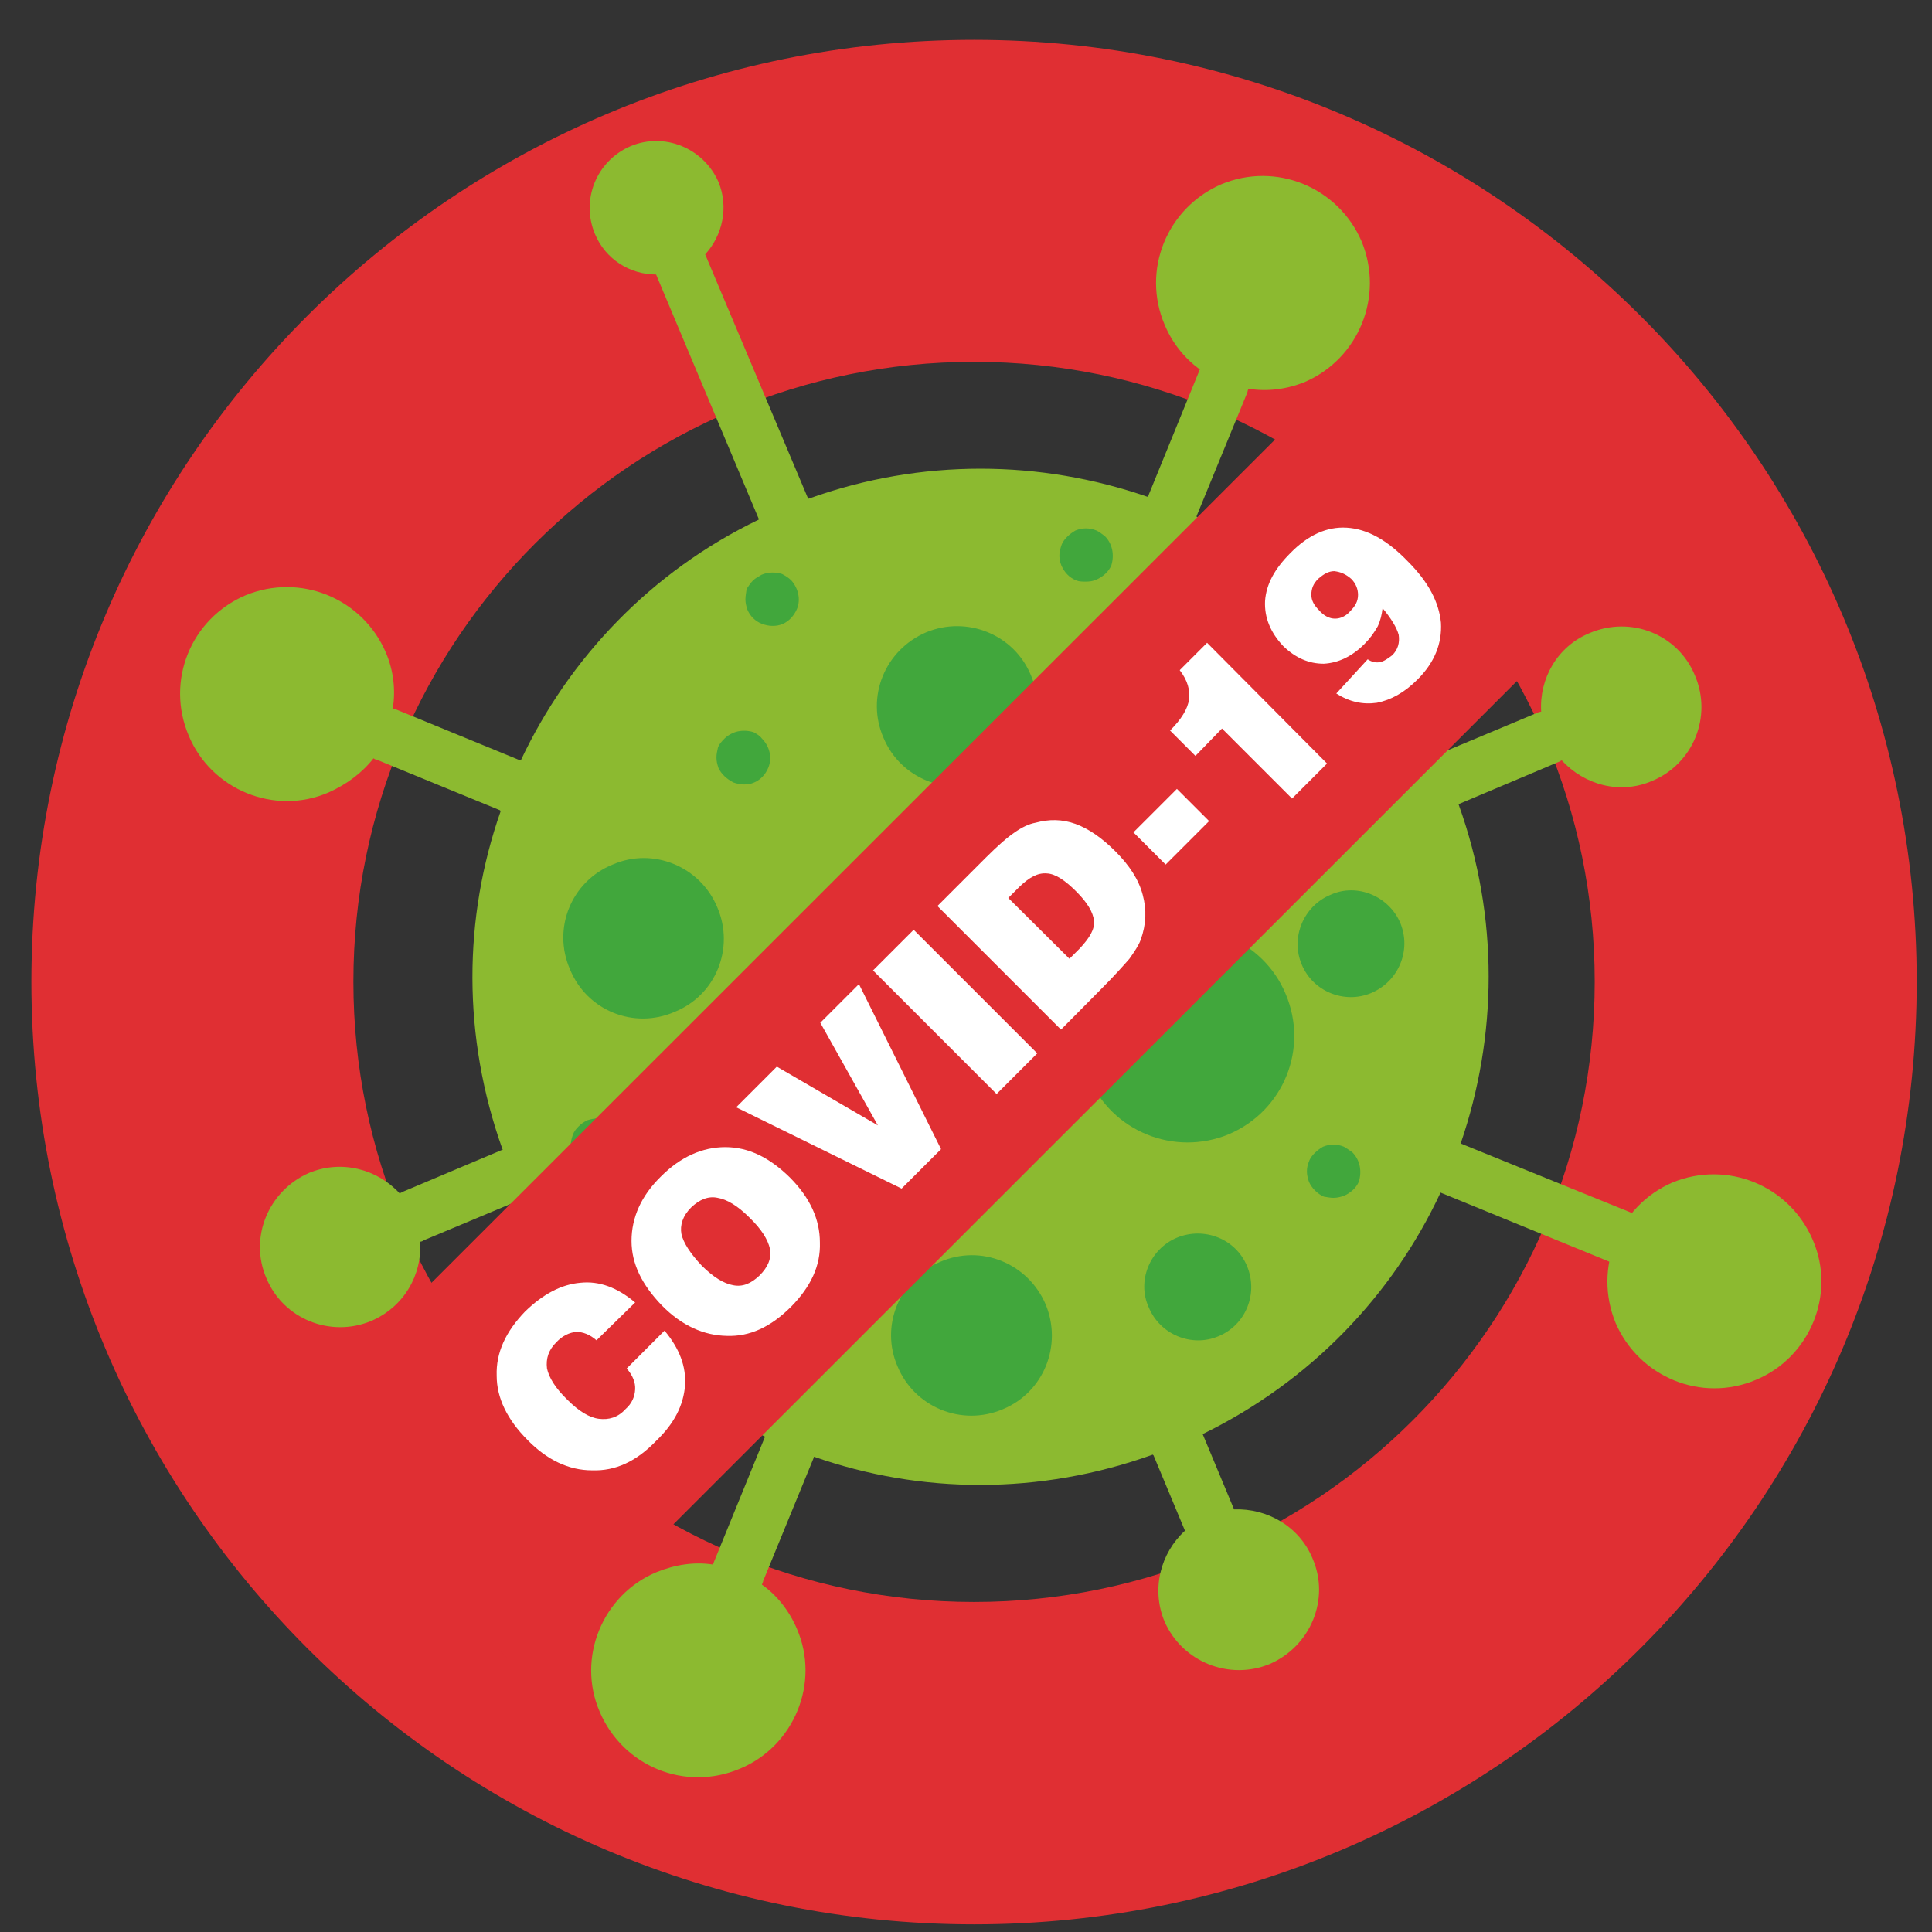 <?xml version="1.0" encoding="utf-8"?>
<!-- Generator: Adobe Illustrator 24.1.2, SVG Export Plug-In . SVG Version: 6.00 Build 0)  -->
<svg version="1.1" id="Capa_1" xmlns="http://www.w3.org/2000/svg" xmlns:xlink="http://www.w3.org/1999/xlink" x="0px" y="0px"
	 viewBox="0 0 48 48" style="enable-background:new 0 0 48 48;" xml:space="preserve">
<rect x="0" y="0" width="48" height="48" fill="#333333" stroke="none"/>
<style type="text/css">
	.st0{fill-rule:evenodd;clip-rule:evenodd;fill:#E02F33;}
	.st1{fill:#8CBA30;}
	.st2{fill:#41A73C;}
	.st3{fill:#FFFFFF;}
</style>
<g>
	<path class="st0" d="M24.2,0.99c12.92,0,23.42,10.48,23.42,23.4c0,12.94-10.5,23.42-23.42,23.42c-12.94,0-23.42-10.48-23.42-23.42
		C0.78,11.47,11.26,0.99,24.2,0.99L24.2,0.99z M24.2,8.99c8.51,0,15.42,6.89,15.42,15.4c0,8.51-6.91,15.41-15.42,15.41
		c-8.51,0-15.42-6.91-15.42-15.41C8.78,15.88,15.69,8.99,24.2,8.99L24.2,8.99z"/>
	<g>
		<path class="st1" d="M43.63,34.28c-1.36,0.58-2.91-0.07-3.49-1.41c-0.56-1.36,0.07-2.91,1.41-3.49c1.36-0.56,2.91,0.07,3.49,1.43
			C45.62,32.15,44.97,33.72,43.63,34.28L43.63,34.28z"/>
		<g>
			<path class="st1" d="M35.71,18.76l0.02-0.02l2.46-1.03c0.03-0.02,0.07-0.02,0.1-0.03c-0.05-0.82,0.4-1.62,1.2-1.95
				c1.03-0.44,2.2,0.03,2.62,1.05c0.44,1.03-0.05,2.2-1.06,2.62c-0.8,0.35-1.69,0.1-2.25-0.51c-0.03,0.02-0.07,0.04-0.1,0.05
				l-2.44,1.03l-0.02,0.02c1.01,2.81,0.96,5.77,0.05,8.42l5.62,2.28c0.23,0.09,0.38,0.3,0.42,0.52c0.03,0.24-0.07,0.47-0.26,0.63
				c-0.17,0.14-0.44,0.17-0.66,0.09l-5.62-2.3c-1.19,2.55-3.23,4.69-5.91,6l0,0l0.78,1.87c0.82-0.03,1.62,0.42,1.95,1.22
				c0.44,1.01-0.05,2.18-1.06,2.62c-1.01,0.42-2.18-0.05-2.62-1.06c-0.33-0.8-0.1-1.69,0.51-2.25l-0.78-1.87l-0.02-0.02
				c-2.81,1.01-5.77,0.98-8.42,0.05v0.02l-1.26,3.07c0,0.03-0.02,0.05-0.03,0.09c0.37,0.26,0.68,0.65,0.87,1.1
				c0.58,1.34-0.07,2.91-1.41,3.47c-1.36,0.58-2.91-0.05-3.49-1.41c-0.58-1.34,0.07-2.91,1.41-3.47c0.47-0.19,0.94-0.26,1.4-0.19
				c0.02-0.04,0.02-0.05,0.03-0.07l1.26-3.09v-0.02c-2.53-1.19-4.69-3.23-5.98-5.91h-0.02l-2.46,1.03c-0.03,0.02-0.07,0.04-0.1,0.04
				c0.05,0.82-0.4,1.62-1.22,1.97c-1.01,0.42-2.18-0.05-2.6-1.06c-0.44-1.01,0.05-2.18,1.06-2.62c0.8-0.33,1.69-0.1,2.25,0.51
				c0.03-0.02,0.07-0.03,0.1-0.05l2.44-1.03h0.02c-1.01-2.82-0.98-5.77-0.05-8.42l-0.02-0.02l-3.07-1.26
				c-0.04,0-0.05-0.02-0.07-0.03C9,19.2,8.61,19.49,8.16,19.69c-1.34,0.58-2.91-0.07-3.47-1.41c-0.58-1.36,0.05-2.91,1.41-3.49
				c1.36-0.56,2.91,0.07,3.49,1.43c0.19,0.45,0.24,0.92,0.17,1.38c0.03,0.02,0.05,0.02,0.09,0.03l3.07,1.26h0.02
				c1.19-2.53,3.23-4.69,5.91-5.98v-0.02L16.3,6.82c-0.65,0-1.26-0.38-1.52-1.01c-0.35-0.84,0.03-1.81,0.89-2.18
				c0.84-0.35,1.81,0.05,2.18,0.89c0.26,0.63,0.1,1.33-0.33,1.8l2.55,6.05l0.02,0.02c2.81-1.01,5.77-0.96,8.41-0.05h0.02l1.26-3.09
				c0-0.02,0.02-0.05,0.03-0.07c-0.38-0.28-0.68-0.65-0.87-1.1C28.35,6.71,29,5.16,30.34,4.58C31.7,4.01,33.25,4.65,33.83,6
				c0.56,1.36-0.07,2.91-1.41,3.49c-0.47,0.19-0.94,0.24-1.4,0.17C31,9.69,31,9.71,30.99,9.75l-1.26,3.07v0.02
				C32.26,14.04,34.42,16.06,35.71,18.76L35.71,18.76z"/>
			<path class="st2" d="M30.53,28.18c-1.36,0.56-2.91-0.07-3.49-1.43c-0.56-1.34,0.07-2.89,1.43-3.47c1.34-0.58,2.91,0.07,3.47,1.41
				C32.52,26.05,31.89,27.6,30.53,28.18L30.53,28.18z"/>
			<path class="st2" d="M24.55,19.39c-1.01,0.42-2.18-0.05-2.6-1.06c-0.44-1.01,0.03-2.18,1.06-2.62c1.01-0.42,2.18,0.05,2.6,1.06
				C26.05,17.78,25.56,18.95,24.55,19.39L24.55,19.39z"/>
			<path class="st2" d="M24.92,35.01c-1.03,0.44-2.2-0.05-2.62-1.06c-0.44-1.01,0.05-2.18,1.06-2.6c1.01-0.44,2.18,0.03,2.62,1.06
				C26.4,33.43,25.93,34.59,24.92,35.01L24.92,35.01z"/>
			<path class="st2" d="M17.85,19.08c-0.03-0.09-0.05-0.17-0.05-0.26c0-0.09,0.02-0.17,0.04-0.26c0.03-0.07,0.09-0.14,0.16-0.21
				c0.05-0.05,0.12-0.1,0.21-0.14c0.16-0.07,0.35-0.07,0.51-0.02c0.09,0.05,0.16,0.09,0.21,0.16c0.19,0.19,0.26,0.47,0.16,0.72
				c-0.07,0.17-0.19,0.3-0.35,0.37c-0.09,0.04-0.17,0.05-0.26,0.05c-0.09,0-0.17-0.02-0.26-0.05
				C18.05,19.35,17.92,19.23,17.85,19.08L17.85,19.08z"/>
			<path class="st2" d="M14.23,28.7c-0.04-0.07-0.05-0.16-0.05-0.24c0-0.09,0.02-0.17,0.05-0.26c0.03-0.09,0.09-0.16,0.14-0.21
				c0.07-0.07,0.14-0.12,0.23-0.16c0.16-0.05,0.33-0.07,0.51,0c0.07,0.04,0.14,0.09,0.21,0.16c0.19,0.17,0.24,0.47,0.16,0.72
				c-0.07,0.16-0.21,0.3-0.37,0.37c-0.07,0.02-0.16,0.04-0.24,0.04c-0.09,0-0.17,0-0.26-0.04C14.44,29,14.3,28.86,14.23,28.7
				L14.23,28.7z"/>
			<path class="st2" d="M32.52,29.36c-0.03-0.09-0.05-0.17-0.05-0.26c0-0.09,0.02-0.17,0.05-0.24c0.03-0.09,0.09-0.16,0.14-0.21
				c0.07-0.07,0.14-0.12,0.21-0.16c0.17-0.07,0.35-0.07,0.52,0c0.07,0.04,0.14,0.09,0.21,0.14c0.19,0.19,0.24,0.47,0.16,0.73
				c-0.07,0.16-0.21,0.28-0.37,0.35c-0.09,0.03-0.17,0.05-0.26,0.05c-0.09,0-0.17-0.02-0.24-0.03
				C32.73,29.66,32.59,29.52,32.52,29.36L32.52,29.36z"/>
			<path class="st2" d="M19.34,33.09c-0.03-0.09-0.05-0.17-0.05-0.26c0-0.09,0.02-0.17,0.05-0.24c0.03-0.09,0.09-0.16,0.14-0.21
				c0.07-0.07,0.14-0.12,0.21-0.16c0.17-0.07,0.35-0.07,0.52,0c0.07,0.04,0.14,0.09,0.21,0.14c0.19,0.19,0.24,0.47,0.16,0.73
				c-0.07,0.16-0.21,0.28-0.37,0.35c-0.09,0.03-0.17,0.05-0.24,0.05c-0.1,0-0.17-0.02-0.26-0.04
				C19.55,33.39,19.41,33.25,19.34,33.09L19.34,33.09z"/>
			<path class="st2" d="M32.36,19.76c-1.01,0.42-2.18-0.05-2.6-1.06c-0.44-1.01,0.05-2.18,1.06-2.62c1.01-0.42,2.18,0.05,2.6,1.06
				C33.86,18.15,33.39,19.32,32.36,19.76L32.36,19.76z"/>
			<path class="st2" d="M26.37,14.05c-0.03-0.07-0.05-0.16-0.05-0.24c0-0.09,0.02-0.17,0.05-0.26c0.03-0.09,0.09-0.16,0.14-0.21
				c0.07-0.07,0.14-0.12,0.21-0.16c0.17-0.07,0.35-0.07,0.52,0c0.07,0.03,0.14,0.09,0.21,0.14c0.19,0.19,0.24,0.47,0.16,0.73
				c-0.07,0.16-0.21,0.28-0.37,0.35c-0.09,0.04-0.17,0.05-0.26,0.05c-0.09,0-0.17,0-0.24-0.03C26.56,14.35,26.44,14.21,26.37,14.05
				L26.37,14.05z"/>
			<path class="st2" d="M18.57,15.15c-0.03-0.09-0.05-0.17-0.05-0.26c0-0.09,0.02-0.17,0.03-0.26c0.05-0.07,0.09-0.14,0.16-0.21
				c0.05-0.05,0.14-0.1,0.21-0.14c0.16-0.07,0.35-0.07,0.51-0.02c0.09,0.05,0.16,0.09,0.23,0.16c0.17,0.19,0.24,0.47,0.14,0.71
				c-0.07,0.16-0.19,0.3-0.35,0.37c-0.09,0.04-0.17,0.05-0.26,0.05c-0.09,0-0.17-0.02-0.26-0.05
				C18.76,15.43,18.64,15.31,18.57,15.15L18.57,15.15z"/>
			<path class="st2" d="M16.76,25.14c-1.01,0.44-2.18-0.03-2.6-1.06c-0.44-1.01,0.03-2.18,1.06-2.6c1.01-0.44,2.18,0.05,2.6,1.06
				C18.26,23.56,17.78,24.73,16.76,25.14L16.76,25.14z"/>
			<path class="st2" d="M23.35,24.27c-0.68,0.3-1.45-0.03-1.73-0.7c-0.3-0.68,0.02-1.45,0.7-1.74c0.68-0.28,1.45,0.03,1.74,0.72
				C24.34,23.23,24.03,23.99,23.35,24.27L23.35,24.27z"/>
			<path class="st2" d="M34.07,24.67c-0.66,0.28-1.45-0.03-1.73-0.71c-0.28-0.66,0.04-1.45,0.72-1.73c0.66-0.3,1.45,0.04,1.73,0.7
				C35.07,23.61,34.75,24.38,34.07,24.67L34.07,24.67z"/>
			<path class="st2" d="M30.27,33.2c-0.66,0.28-1.45-0.04-1.73-0.72c-0.3-0.66,0.03-1.45,0.7-1.73c0.68-0.28,1.46,0.03,1.74,0.7
				C31.27,32.14,30.95,32.92,30.27,33.2L30.27,33.2z"/>
			<path class="st2" d="M23.14,27.18c-0.02-0.07-0.03-0.16-0.03-0.24c0-0.09,0.02-0.17,0.03-0.26c0.03-0.07,0.09-0.16,0.16-0.21
				c0.05-0.07,0.12-0.12,0.21-0.16c0.16-0.05,0.35-0.05,0.51,0c0.09,0.03,0.16,0.09,0.21,0.16c0.19,0.17,0.26,0.47,0.16,0.71
				c-0.07,0.16-0.19,0.3-0.37,0.37c-0.07,0.03-0.16,0.03-0.24,0.03c-0.09,0.02-0.17,0-0.26-0.03
				C23.35,27.48,23.23,27.36,23.14,27.18L23.14,27.18z"/>
			<path class="st2" d="M20.33,28.74c-0.66,0.28-1.45-0.03-1.73-0.72c-0.28-0.66,0.03-1.45,0.7-1.73c0.68-0.28,1.47,0.04,1.74,0.7
				C21.33,27.67,21.01,28.46,20.33,28.74L20.33,28.74z"/>
			<path class="st2" d="M27.5,20.8c-0.03-0.09-0.05-0.17-0.05-0.26c0-0.09,0.02-0.17,0.05-0.26c0.03-0.07,0.09-0.14,0.14-0.21
				c0.07-0.05,0.14-0.1,0.21-0.14c0.17-0.07,0.35-0.07,0.52-0.02c0.07,0.05,0.14,0.09,0.21,0.16c0.19,0.19,0.24,0.47,0.16,0.72
				c-0.07,0.17-0.21,0.3-0.37,0.37c-0.09,0.03-0.17,0.05-0.26,0.05c-0.09,0-0.17-0.02-0.24-0.05C27.71,21.08,27.57,20.96,27.5,20.8
				L27.5,20.8z"/>
		</g>
	</g>
	<g>
		<polygon class="st0" points="35.4,7.2 41.41,13.2 13,41.6 6.99,35.6 		"/>
		<path class="st3" d="M15.57,34l0.94-0.94c0.37,0.44,0.54,0.89,0.51,1.36c-0.04,0.49-0.26,0.94-0.72,1.38
			c-0.49,0.51-1.01,0.75-1.59,0.73c-0.58,0-1.12-0.26-1.6-0.75c-0.51-0.51-0.77-1.05-0.77-1.6c-0.02-0.58,0.23-1.1,0.7-1.59
			c0.45-0.44,0.91-0.68,1.38-0.72c0.47-0.05,0.92,0.12,1.36,0.49l-0.96,0.94c-0.16-0.14-0.33-0.21-0.51-0.21
			c-0.16,0.02-0.33,0.09-0.49,0.26c-0.19,0.19-0.26,0.4-0.23,0.65c0.05,0.23,0.21,0.49,0.51,0.78c0.28,0.28,0.54,0.44,0.78,0.47
			c0.24,0.03,0.47-0.03,0.66-0.24c0.16-0.14,0.23-0.31,0.24-0.49C15.79,34.35,15.72,34.17,15.57,34L15.57,34z M17.43,31.44
			c0.3,0.3,0.56,0.45,0.78,0.49c0.24,0.05,0.45-0.04,0.66-0.24c0.21-0.21,0.3-0.42,0.26-0.66c-0.05-0.23-0.21-0.49-0.51-0.78
			c-0.3-0.3-0.56-0.45-0.79-0.49c-0.23-0.05-0.45,0.04-0.66,0.24c-0.21,0.21-0.28,0.44-0.24,0.66
			C16.98,30.88,17.15,31.14,17.43,31.44L17.43,31.44z M16.44,32.43c-0.49-0.51-0.75-1.03-0.75-1.6c0-0.58,0.24-1.12,0.73-1.6
			c0.49-0.49,1.03-0.73,1.6-0.73c0.58,0,1.1,0.26,1.6,0.75c0.51,0.51,0.75,1.05,0.75,1.62c0.02,0.58-0.23,1.1-0.71,1.59
			c-0.51,0.51-1.03,0.75-1.6,0.73C17.49,33.18,16.94,32.94,16.44,32.43L16.44,32.43z M18.29,27.51l1.01-1.01l2.51,1.46l-1.43-2.55
			l0.96-0.96l2.04,4.1l-0.98,0.98L18.29,27.51z M24.76,27.18l-3.07-3.07l1.01-1.01l3.07,3.07L24.76,27.18z M26.57,23.82l0.26-0.26
			c0.24-0.26,0.37-0.47,0.35-0.68c-0.02-0.21-0.16-0.45-0.44-0.73c-0.28-0.28-0.52-0.44-0.73-0.45c-0.23-0.02-0.44,0.1-0.68,0.33
			l-0.28,0.28L26.57,23.82z M26.36,25.58l-3.07-3.07l1.2-1.2c0.3-0.3,0.54-0.51,0.72-0.63c0.17-0.12,0.35-0.21,0.52-0.24
			c0.33-0.09,0.66-0.09,0.99,0.03c0.33,0.12,0.66,0.35,0.99,0.68c0.35,0.35,0.58,0.7,0.68,1.08c0.1,0.37,0.09,0.73-0.05,1.12
			c-0.05,0.14-0.16,0.3-0.28,0.47c-0.14,0.16-0.37,0.42-0.7,0.75L26.36,25.58z M28.96,21.48l-0.8-0.8l1.08-1.08l0.8,0.8L28.96,21.48
			z M32.1,19.84l-1.74-1.74l-0.66,0.68l-0.63-0.63c0.28-0.28,0.44-0.54,0.47-0.77c0.03-0.23-0.03-0.47-0.23-0.73l0.68-0.68l2.98,3
			L32.1,19.84z M33.57,14.38c-0.14-0.12-0.26-0.17-0.42-0.19c-0.14,0-0.26,0.07-0.4,0.19c-0.12,0.12-0.17,0.24-0.17,0.4
			c0,0.14,0.07,0.26,0.19,0.38c0.12,0.14,0.26,0.21,0.4,0.21c0.14,0,0.28-0.07,0.38-0.19c0.12-0.12,0.19-0.24,0.19-0.4
			C33.74,14.64,33.69,14.5,33.57,14.38L33.57,14.38z M34.35,15.11c-0.02,0.16-0.05,0.3-0.12,0.45c-0.09,0.16-0.19,0.3-0.33,0.44
			c-0.31,0.31-0.65,0.47-1.01,0.49c-0.37,0-0.7-0.14-1.01-0.44c-0.31-0.33-0.47-0.7-0.45-1.12c0.03-0.42,0.24-0.8,0.63-1.19
			c0.44-0.45,0.91-0.66,1.4-0.63c0.51,0.03,1.01,0.31,1.52,0.84c0.51,0.51,0.77,1.01,0.82,1.52c0.03,0.52-0.16,0.99-0.58,1.41
			c-0.33,0.33-0.66,0.51-1.01,0.58c-0.35,0.05-0.68-0.02-1.01-0.23l0.78-0.85c0.1,0.07,0.21,0.09,0.31,0.07
			c0.1-0.02,0.19-0.09,0.3-0.17c0.14-0.14,0.19-0.31,0.16-0.51C34.7,15.59,34.56,15.36,34.35,15.11L34.35,15.11z"/>
	</g>
</g>
</svg>
